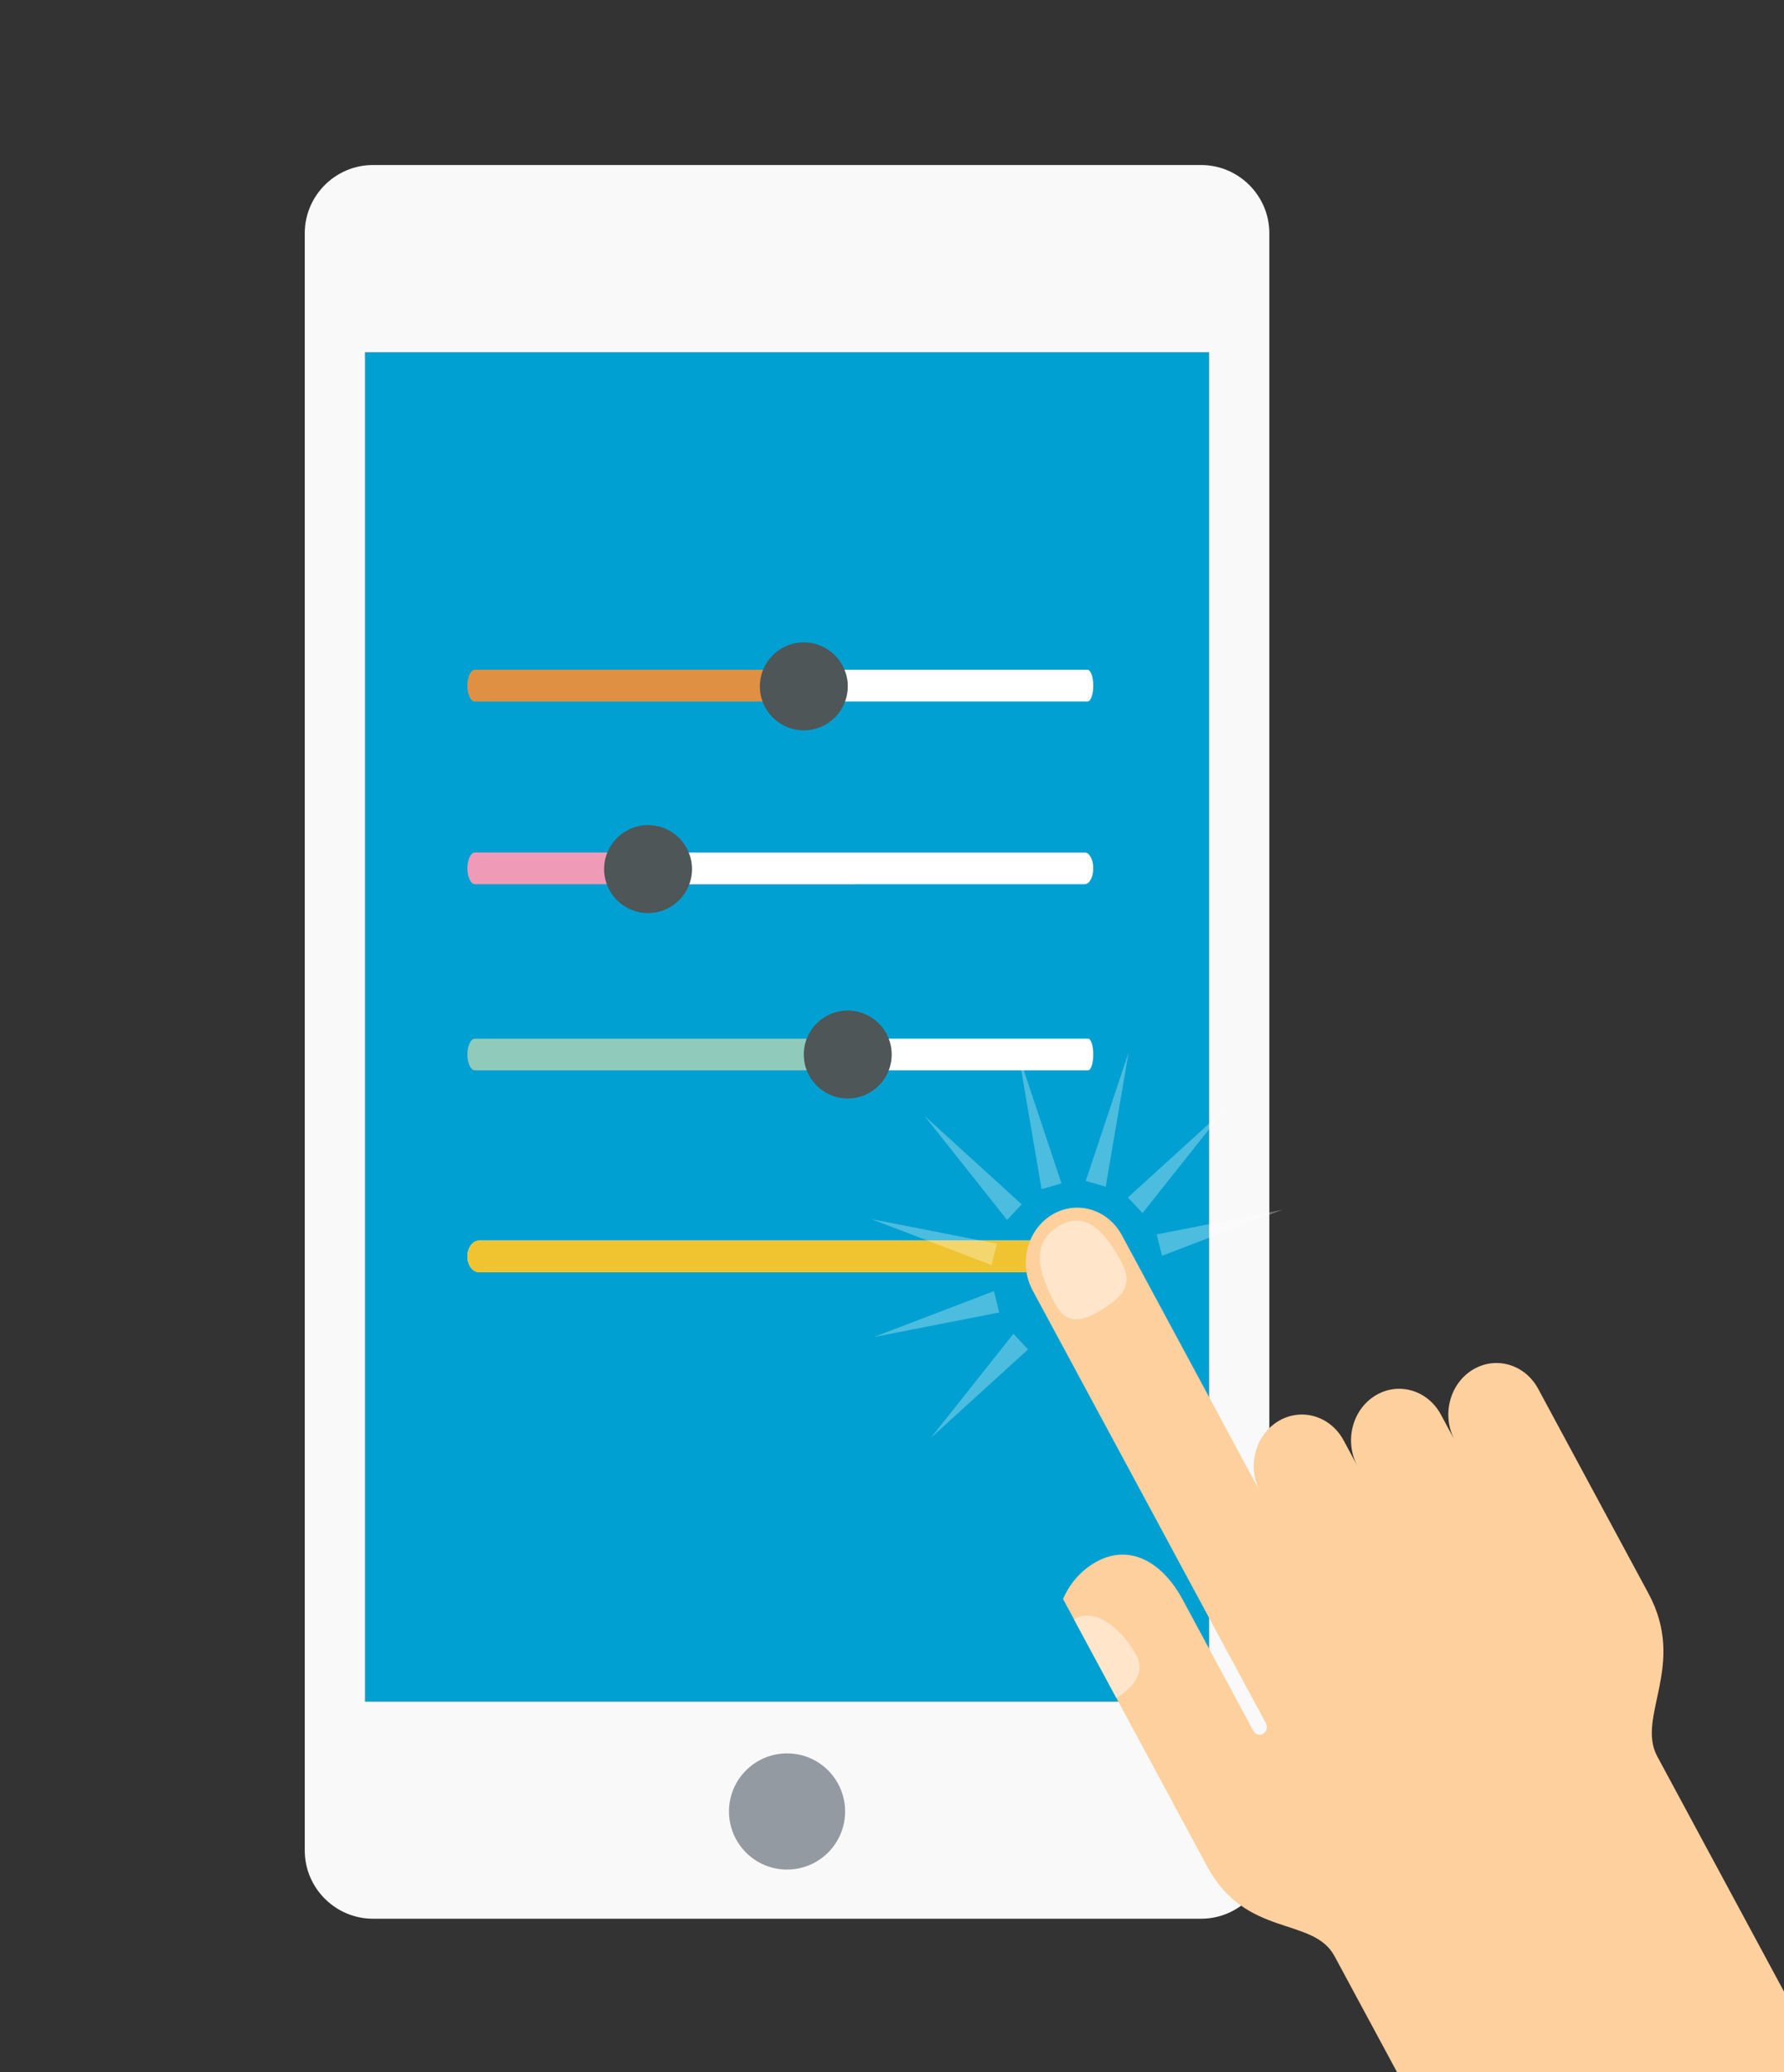 <?xml version="1.0" encoding="utf-8"?>
<!-- Generator: Adobe Illustrator 17.0.0, SVG Export Plug-In . SVG Version: 6.00 Build 0)  -->
<!DOCTYPE svg PUBLIC "-//W3C//DTD SVG 1.1//EN" "http://www.w3.org/Graphics/SVG/1.1/DTD/svg11.dtd">
<svg version="1.1" id="Layer_1" xmlns="http://www.w3.org/2000/svg" xmlns:xlink="http://www.w3.org/1999/xlink" x="0px" y="0px"
	 width="120.985px" height="140.448px" viewBox="0 0 120.985 140.448" enable-background="new 0 0 120.985 140.448"
	 xml:space="preserve">
<rect x="0" y="0" width="120.985" height="140.448" fill="#333333" stroke="none"/>
<g>
	<rect x="24.757" y="23.876" fill="#00A0D2" width="57.237" height="91.46"/>
	<path fill="#F9F9F9" d="M81.459,11.185H25.291c-2.542,0-4.623,2.079-4.623,4.621v109.623c0,2.542,2.081,4.621,4.623,4.621h56.168
		c2.542,0,4.623-2.079,4.623-4.621V15.806C86.082,13.264,84.001,11.185,81.459,11.185z M81.993,115.336H24.757v-91.46h57.237
		V115.336z"/>
	<circle fill="#949AA1" cx="53.375" cy="122.781" r="3.937"/>
	<path fill="#FFFFFF" d="M74.142,46.472c0,0.593-0.174,1.074-0.39,1.074H54.264c-0.215,0-0.39-0.481-0.39-1.074l0,0
		c0-0.593,0.174-1.074,0.39-1.074h19.488C73.967,45.398,74.142,45.879,74.142,46.472L74.142,46.472z"/>
	<path fill="#E09042" d="M57.491,46.472c0,0.593-0.222,1.074-0.496,1.074H32.193c-0.274,0-0.496-0.481-0.496-1.074l0,0
		c0-0.593,0.222-1.074,0.496-1.074h24.802C57.269,45.398,57.491,45.879,57.491,46.472L57.491,46.472z"/>
	<circle fill="#4E5657" cx="54.512" cy="46.522" r="2.98"/>
	<path fill="#EF9AB6" d="M58.418,58.856c0,0.593-0.23,1.074-0.514,1.074H32.211c-0.284,0-0.514-0.481-0.514-1.074l0,0
		c0-0.593,0.23-1.074,0.514-1.074h25.693C58.188,57.782,58.418,58.263,58.418,58.856L58.418,58.856z"/>
	<path fill="#FFFFFF" d="M74.142,58.856c0,0.593-0.26,1.074-0.581,1.074H44.53c-0.321,0-0.581-0.481-0.581-1.074l0,0
		c0-0.593,0.26-1.074,0.581-1.074h29.032C73.882,57.782,74.142,58.263,74.142,58.856L74.142,58.856z"/>
	<circle fill="#4E5657" cx="43.949" cy="58.906" r="2.98"/>
	<path fill="#FFFFFF" d="M74.142,71.474c0,0.593-0.158,1.074-0.353,1.074H56.121c-0.195,0-0.353-0.481-0.353-1.074l0,0
		c0-0.593,0.158-1.074,0.353-1.074h17.668C73.984,70.4,74.142,70.881,74.142,71.474L74.142,71.474z"/>
	<path fill="#90CABA" d="M58.418,71.474c0,0.593-0.23,1.074-0.514,1.074H32.211c-0.284,0-0.514-0.481-0.514-1.074l0,0
		c0-0.593,0.23-1.074,0.514-1.074h25.693C58.188,70.4,58.418,70.881,58.418,71.474L58.418,71.474z"/>
	<circle fill="#4E5657" cx="57.491" cy="71.475" r="2.98"/>
	<path fill="#FFFFFF" d="M74.142,85.16c0,0.593-0.365,1.074-0.816,1.074H32.513c-0.451,0-0.816-0.481-0.816-1.074l0,0
		c0-0.593,0.365-1.074,0.816-1.074h40.812C73.776,84.086,74.142,84.567,74.142,85.16L74.142,85.16z"/>
	<path fill="#EFC430" d="M71.493,85.16c0,0.593-0.343,1.074-0.765,1.074H32.463c-0.423,0-0.765-0.481-0.765-1.074l0,0
		c0-0.593,0.343-1.074,0.765-1.074h38.265C71.151,84.086,71.493,84.567,71.493,85.16L71.493,85.16z"/>
	<circle fill="#4E5657" cx="73.265" cy="85.158" r="2.98"/>
	<g>
		<defs>
			<rect id="SVGID_1_" x="19.544" y="31.827" width="101.441" height="108.621"/>
		</defs>
		<clipPath id="SVGID_2_">
			<use xlink:href="#SVGID_1_"  overflow="visible"/>
		</clipPath>
		<g clip-path="url(#SVGID_2_)">
			<g>
				<g>
					<g>
						<path fill="#FED09E" d="M105.914,161.169c0,0-13.957-25.886-15.414-28.587c-1.456-2.701-6.006-1.202-8.634-6.076
							l-9.773-18.125c0.417-0.972,1.109-1.821,2.041-2.397c2.392-1.479,4.686-0.128,6.067,2.433l4.801,8.903
							c0.135,0.25,0.433,0.335,0.666,0.191c0.233-0.144,0.313-0.464,0.178-0.713L70.031,87.466c-0.965-1.789-0.392-4.077,1.279-5.11
							c1.671-1.033,3.808-0.42,4.773,1.369l9.38,17.396c-0.902-1.672-0.367-3.81,1.195-4.775c1.561-0.965,3.558-0.392,4.46,1.28
							l0.943,1.749c-0.902-1.672-0.367-3.81,1.195-4.775c1.562-0.965,3.558-0.392,4.46,1.28l0.943,1.749
							c-0.902-1.672-0.367-3.81,1.195-4.776c1.562-0.965,3.558-0.393,4.46,1.28l7.481,13.874c2.628,4.874-0.86,8.343,0.597,11.044
							c1.457,2.701,15.414,28.587,15.414,28.587L105.914,161.169z"/>
						<g>
							<path fill="#FFE6CA" d="M72.835,109.755c1.374-0.849,3.223,0.581,4.237,2.462c0.665,1.233-0.361,2.247-1.364,2.867
								L72.835,109.755z"/>
						</g>
					</g>
					<path fill="#FFE6CA" d="M71.499,88.26c0.743,1.378,1.564,1.535,3.269,0.481c1.705-1.054,1.989-1.893,1.246-3.271
						c-1.493-2.769-2.842-3.213-4.267-2.332C70.321,84.018,70.006,85.491,71.499,88.26z"/>
				</g>
			</g>
			<g opacity="0.3">
				<g>
					<path fill="#FFFFFF" d="M69.288,81.627l-6.598-6.003l5.607,7.065L69.288,81.627z M67.406,87.509l-8.154,3.117l8.517-1.667
						L67.406,87.509z M67.611,84.298l-8.517-1.667l8.154,3.117L67.611,84.298z M63.122,97.465l6.598-6.003L68.728,90.4
						L63.122,97.465z M70.634,80.6l1.354-0.388l-2.911-8.732L70.634,80.6z M76.49,81.165l0.991,1.061l5.607-7.065L76.49,81.165z
						 M78.44,83.667l0.363,1.45L86.958,82L78.44,83.667z M73.632,80.042l1.354,0.389l1.557-9.12L73.632,80.042z"/>
				</g>
			</g>
		</g>
	</g>
</g>
</svg>
